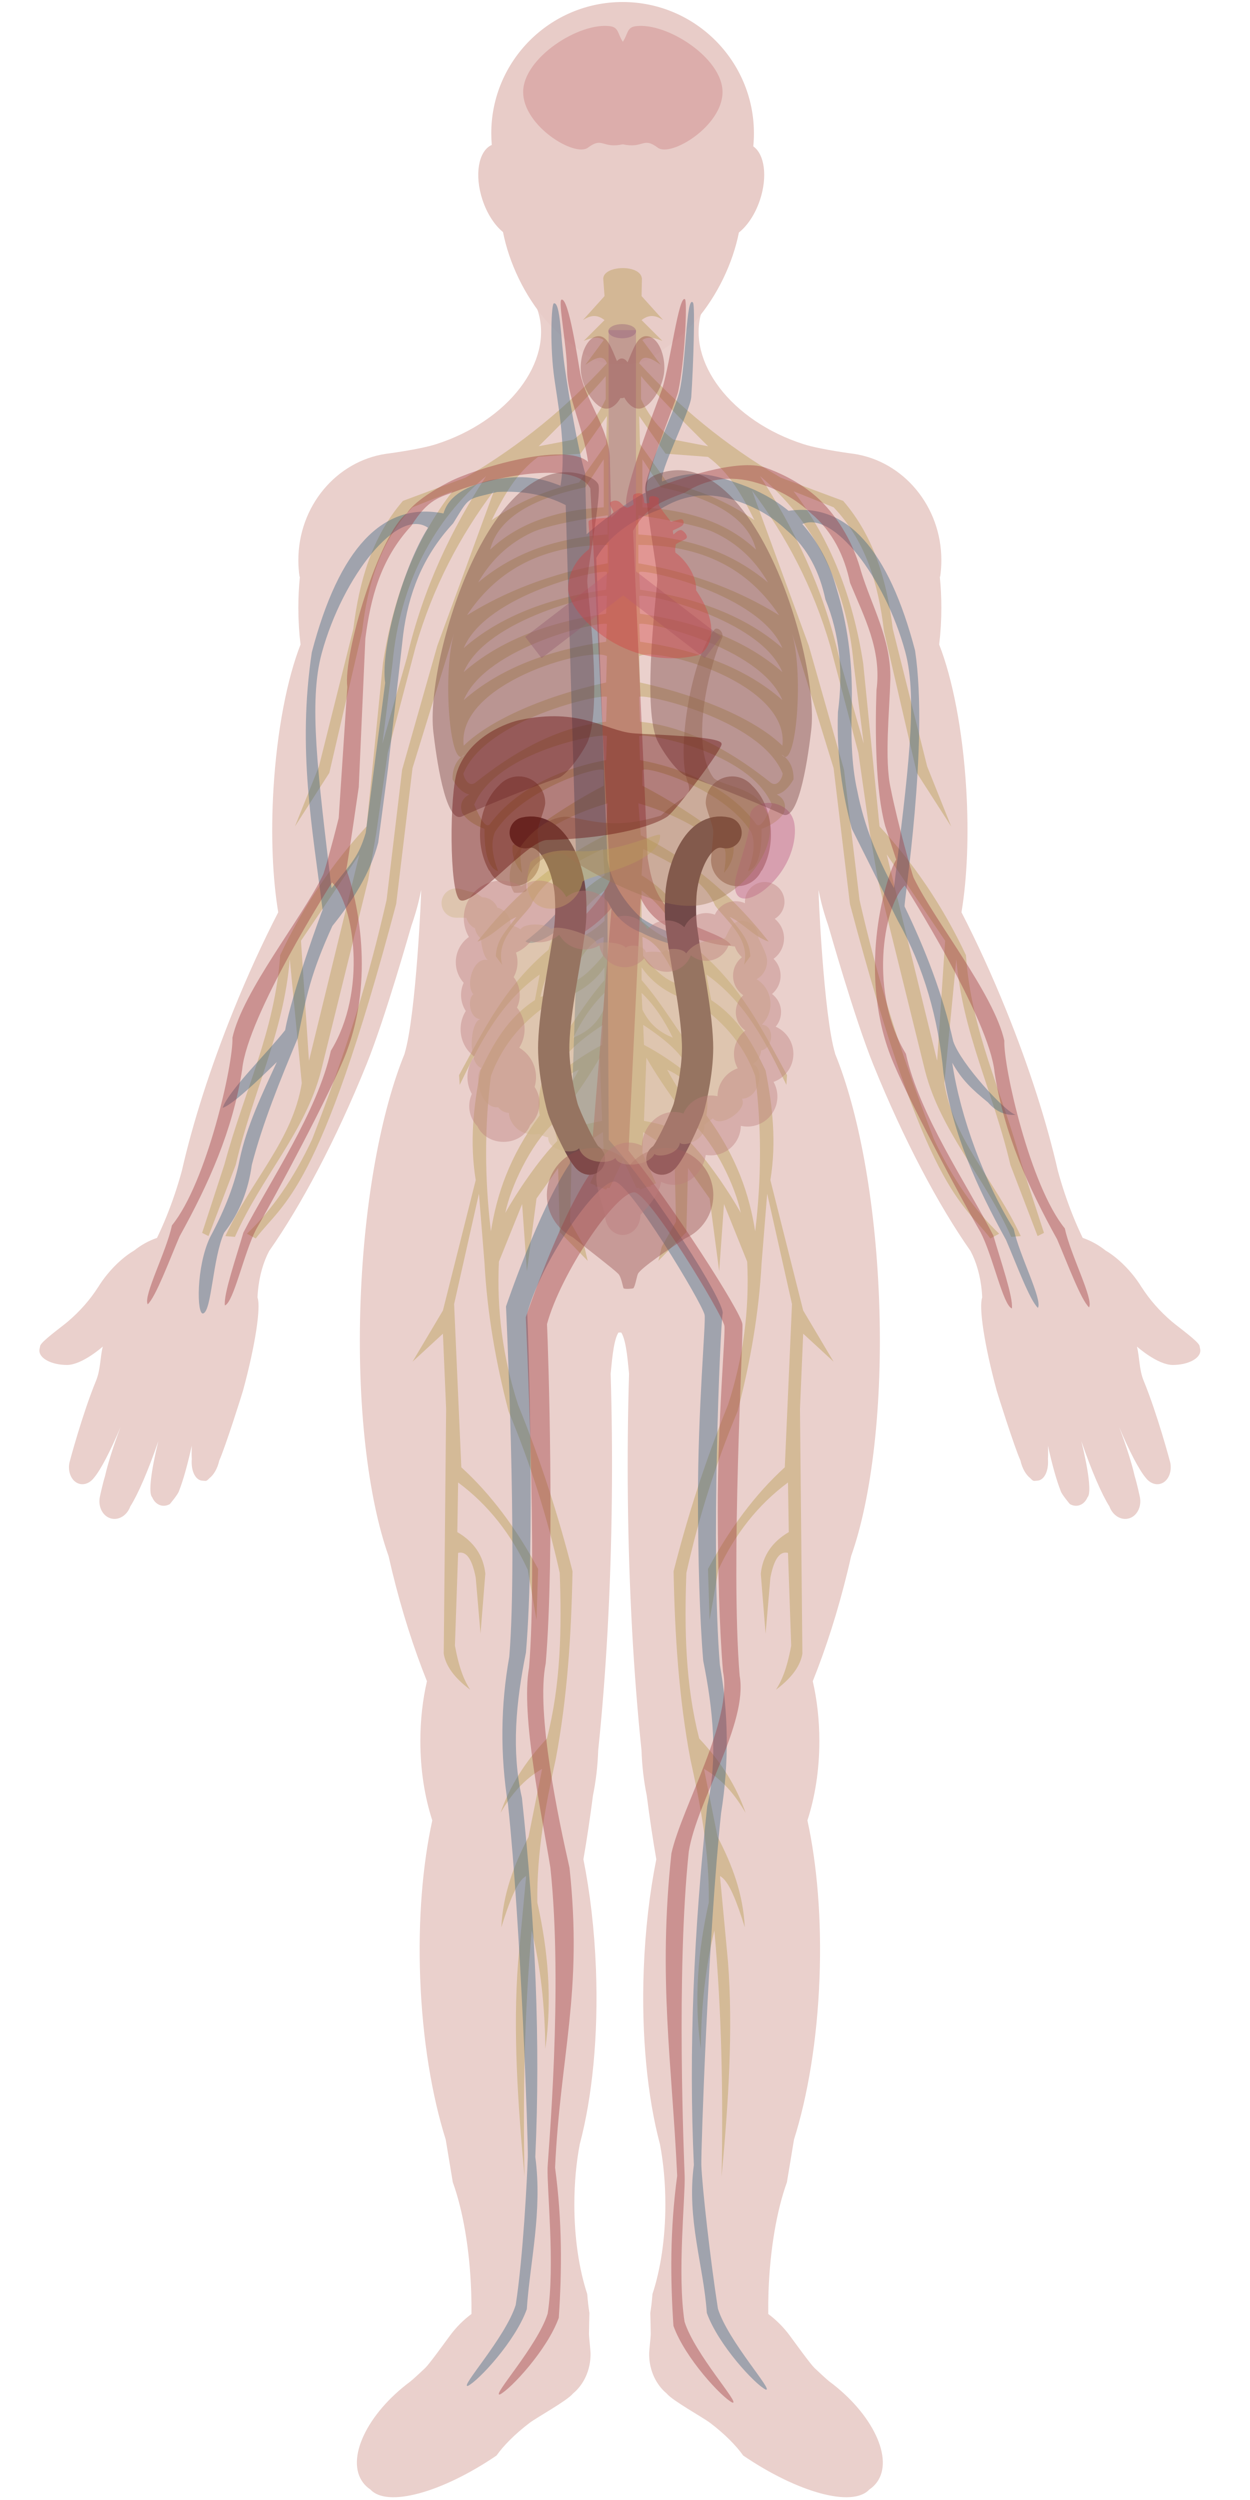 <?xml version="1.0" encoding="UTF-8" standalone="no"?>
<!DOCTYPE svg PUBLIC "-//W3C//DTD SVG 1.1//EN" "http://www.w3.org/Graphics/SVG/1.1/DTD/svg11.dtd">
<svg width="100%" height="100%" viewBox="0 0 100 200" version="1.1" xmlns="http://www.w3.org/2000/svg" xmlns:xlink="http://www.w3.org/1999/xlink" xml:space="preserve" xmlns:serif="http://www.serif.com/" style="fill-rule:evenodd;clip-rule:evenodd;stroke-linecap:round;stroke-linejoin:round;stroke-miterlimit:1.5;">
    <path id="Body" d="M41.938,22.94L57.238,22.94C56.75,23.509 56.379,24.158 56.149,24.878C54.861,28.917 58.512,33.693 64.296,35.537C65.652,35.97 68.313,36.307 68.313,36.307C72.266,36.903 75.309,40.49 75.309,44.82C75.309,45.266 75.277,45.705 75.214,46.132L75.185,46.14C75.266,46.935 75.309,47.765 75.309,48.62C75.309,49.643 75.248,50.631 75.134,51.562C76.194,54.263 77.016,58.406 77.298,63.086C77.524,66.836 77.365,70.296 76.919,72.983C78.151,75.375 79.367,78.023 80.506,80.843C82.368,85.452 83.765,89.872 84.628,93.66C84.792,94.264 84.98,94.884 85.192,95.514C85.623,96.795 86.11,97.985 86.617,99.031C87.287,99.263 87.904,99.608 88.446,100.043C89.136,100.444 89.906,101.109 90.589,101.94C90.878,102.292 91.128,102.646 91.336,102.989L91.341,102.989C91.955,103.952 92.772,104.896 93.763,105.737C94.294,106.187 95.896,107.33 95.963,107.672C95.971,107.717 96.028,107.963 96.028,108.045C96.028,108.681 95.039,109.197 93.82,109.197C92.601,109.197 90.953,107.725 90.953,107.725C91.172,108.562 91.121,109.554 91.494,110.461C92.582,113.099 93.607,116.934 93.624,117.019C93.782,117.835 93.396,118.598 92.761,118.721C92.356,118.8 91.946,118.599 91.663,118.23C91.137,117.613 90.353,116.115 89.533,114.166C90.121,115.723 90.552,117.096 90.777,118.097C90.961,118.683 91.18,119.711 91.192,119.771C91.35,120.587 90.917,121.359 90.225,121.494C89.609,121.613 88.994,121.188 88.754,120.517C88.146,119.564 87.309,117.633 86.506,115.286C87.1,117.702 87.314,119.477 87.006,119.773C86.859,120.124 86.592,120.38 86.252,120.446C86.025,120.49 85.795,120.443 85.589,120.326C85.589,120.326 84.914,119.53 84.852,119.268C84.525,118.438 84.168,117.172 83.836,115.654C83.853,116.065 83.853,116.424 83.835,116.718C83.904,117.604 83.593,118.342 83.069,118.444C82.989,118.46 82.79,118.466 82.77,118.47C82.677,118.489 82.561,118.415 82.429,118.26C82.079,117.994 81.776,117.478 81.637,116.848C81.142,115.743 79.81,111.525 79.735,111.247C78.755,107.641 78.29,104.563 78.576,103.801C78.57,103.64 78.559,103.478 78.545,103.314C78.434,102.071 78.104,100.949 77.642,100.08C75.086,96.44 72.295,91.189 69.853,85.147C68.333,81.383 66.313,74.205 66.269,74.076C65.757,72.598 65.598,71.74 65.489,71.215C65.439,70.971 65.884,81.269 66.812,84.288L66.803,84.288C68.668,88.841 70.023,95.95 70.327,103.971C70.644,112.358 69.74,119.839 68.09,124.488C67.999,124.895 67.904,125.304 67.804,125.715C67.03,128.9 66.076,131.871 65.022,134.497C65.362,135.975 65.549,137.593 65.549,139.288C65.549,141.599 65.201,143.766 64.594,145.632C65.366,149.165 65.739,153.548 65.561,158.271C65.375,163.18 64.624,167.662 63.52,171.163L62.953,174.583C62.158,176.774 61.6,179.895 61.481,183.356C61.461,183.954 61.454,184.543 61.46,185.118C62.082,185.578 62.668,186.158 63.178,186.844C63.575,187.38 64.819,189.11 65.159,189.438C65.433,189.703 66.209,190.415 66.338,190.511C69.828,193.099 71.533,196.722 70.142,198.597C69.978,198.818 69.779,199.005 69.549,199.158C68.201,200.623 63.818,199.411 59.454,196.442C58.891,195.644 57.965,194.71 56.817,193.837C56.214,193.378 53.79,192.052 53.335,191.48C52.486,190.777 51.932,189.629 51.932,188.333C51.932,187.997 52.06,186.945 52.06,186.733C52.06,186.431 52.027,185.16 52.022,185.043C52.096,184.584 52.156,184.072 52.198,183.522C52.842,181.57 53.229,179.074 53.229,176.356C53.229,174.633 53.074,173 52.796,171.538C51.803,167.803 51.298,162.889 51.5,157.54C51.62,154.382 51.973,151.4 52.504,148.743C52.228,147.16 51.972,145.452 51.739,143.635C51.506,142.5 51.362,141.29 51.321,140.03C50.699,134.068 50.307,127.187 50.229,119.862C50.192,116.428 50.227,113.092 50.324,109.902C50.252,109.328 50.147,107.311 49.706,106.61L49.588,106.598L49.471,106.61C49.03,107.311 48.925,109.328 48.853,109.902C48.95,113.092 48.985,116.428 48.948,119.862C48.87,127.187 48.478,134.068 47.856,140.03C47.815,141.29 47.671,142.5 47.438,143.635C47.204,145.452 46.948,147.16 46.673,148.743C47.204,151.4 47.557,154.382 47.677,157.54C47.879,162.889 47.373,167.803 46.381,171.538C46.103,173 45.948,174.633 45.948,176.356C45.948,179.074 46.335,181.57 46.979,183.522C47.021,184.072 47.081,184.584 47.155,185.043C47.15,185.16 47.117,186.431 47.117,186.733C47.117,186.945 47.245,187.997 47.245,188.333C47.245,189.629 46.691,190.777 45.841,191.48C45.387,192.052 42.963,193.378 42.36,193.837C41.212,194.71 40.285,195.644 39.723,196.442C35.359,199.411 30.976,200.623 29.628,199.158C29.398,199.005 29.198,198.818 29.035,198.597C27.644,196.722 29.349,193.099 32.839,190.511C32.968,190.415 33.744,189.703 34.018,189.438C34.358,189.11 35.602,187.38 35.999,186.844C36.509,186.158 37.095,185.578 37.717,185.118C37.723,184.543 37.716,183.954 37.696,183.356C37.577,179.895 37.019,176.774 36.224,174.583L35.657,171.163C34.553,167.662 33.801,163.18 33.616,158.271C33.437,153.548 33.81,149.165 34.583,145.632C33.976,143.766 33.628,141.599 33.628,139.288C33.628,137.593 33.815,135.975 34.155,134.497C33.101,131.871 32.147,128.9 31.373,125.715C31.273,125.304 31.178,124.895 31.086,124.488C29.437,119.839 28.533,112.358 28.85,103.971C29.154,95.95 30.509,88.841 32.373,84.288L32.365,84.288C33.293,81.269 33.738,70.971 33.688,71.215C33.579,71.74 33.42,72.598 32.908,74.076C32.864,74.205 30.844,81.383 29.323,85.147C26.882,91.189 24.091,96.44 21.534,100.08C21.073,100.949 20.743,102.071 20.632,103.314C20.617,103.478 20.607,103.64 20.6,103.801C20.887,104.563 20.422,107.641 19.442,111.247C19.367,111.525 18.035,115.743 17.54,116.848C17.401,117.478 17.098,117.994 16.748,118.26C16.616,118.415 16.5,118.489 16.407,118.47C16.386,118.466 16.188,118.46 16.108,118.444C15.583,118.342 15.272,117.604 15.342,116.718C15.324,116.424 15.324,116.065 15.341,115.654C15.009,117.172 14.652,118.438 14.325,119.268C14.263,119.53 13.588,120.326 13.588,120.326C13.381,120.443 13.152,120.49 12.925,120.446C12.585,120.38 12.318,120.124 12.171,119.773C11.863,119.477 12.076,117.702 12.67,115.286C11.867,117.633 11.031,119.564 10.422,120.517C10.183,121.188 9.568,121.613 8.952,121.494C8.26,121.359 7.826,120.587 7.985,119.771C7.996,119.711 8.215,118.683 8.4,118.097C8.625,117.096 9.056,115.723 9.644,114.166C8.823,116.115 8.04,117.613 7.514,118.23C7.23,118.599 6.821,118.8 6.416,118.721C5.781,118.598 5.394,117.835 5.553,117.019C5.569,116.934 6.595,113.099 7.682,110.461C8.056,109.554 8.005,108.562 8.224,107.725C8.224,107.725 6.576,109.197 5.357,109.197C4.138,109.197 3.149,108.681 3.149,108.045C3.149,107.963 3.205,107.717 3.214,107.672C3.28,107.33 4.883,106.187 5.414,105.737C6.405,104.896 7.222,103.952 7.836,102.989L7.841,102.989C8.049,102.646 8.299,102.292 8.588,101.94C9.271,101.109 10.041,100.444 10.731,100.043C11.272,99.608 11.89,99.263 12.56,99.031C13.067,97.985 13.554,96.795 13.985,95.514C14.197,94.884 14.385,94.264 14.549,93.66C15.412,89.872 16.808,85.452 18.671,80.843C19.81,78.023 21.026,75.375 22.258,72.983C21.812,70.296 21.653,66.836 21.879,63.086C22.161,58.406 22.983,54.263 24.043,51.562C23.929,50.631 23.868,49.643 23.868,48.62C23.868,47.765 23.911,46.935 23.991,46.14L23.963,46.132C23.9,45.705 23.868,45.266 23.868,44.82C23.868,40.49 26.911,36.903 30.864,36.307C30.864,36.307 33.524,35.97 34.881,35.537C40.665,33.693 44.316,28.917 43.028,24.878C42.798,24.158 42.427,23.509 41.938,22.94Z" style="fill:rgb(234,208,204);"/>
    <path id="Head" d="M39.342,11.595C39.316,11.289 39.302,10.98 39.302,10.667C39.302,4.869 44.01,0.161 49.808,0.161C55.607,0.161 60.314,4.869 60.314,10.667C60.314,11.02 60.297,11.368 60.263,11.712C61.165,12.332 61.415,14.131 60.798,15.993C60.419,17.135 59.793,18.063 59.113,18.601C58.87,19.807 58.456,21.053 57.862,22.28C56.642,24.805 54.891,26.786 53.036,27.96C52.712,28.267 52.347,28.522 51.941,28.718C51.24,29.057 50.474,29.192 49.68,29.144C48.886,29.192 48.121,29.057 47.419,28.718C47.014,28.522 46.648,28.267 46.324,27.96C44.47,26.786 42.719,24.805 41.498,22.28C40.899,21.041 40.482,19.784 40.24,18.566C39.577,18.024 38.97,17.111 38.599,15.993C37.937,13.995 38.273,12.069 39.342,11.595Z" style="fill:rgb(232,204,200);"/>
    <g id="Area-layer" serif:id="Area layer">
        <path id="Nerves" d="M48.26,22.307C48.251,21.211 51.286,21.11 51.353,22.307L51.327,23.687L53.055,25.607C52.537,25.273 51.993,25.085 51.327,25.607L52.991,27.271C52.399,27.036 51.827,26.873 51.391,27.207L52.863,29.191C52.104,28.648 51.415,28.295 51.135,29.063C54.29,32.499 57.983,35.601 62.463,38.215L67.455,40.071C69.924,42.93 70.955,46.484 71.423,50.311L74.175,61.319L76.095,66.119L73.343,61.831L70.719,50.503C70.281,46.733 69.253,43.265 66.687,40.583L63.487,39.303C66.447,43.145 68.236,47.776 69.055,53.063L70.363,66.111C73.062,69.033 75.398,72.426 77.275,76.415C77.702,82.516 80.12,87.18 81.727,93.127L83.519,98.631L83.007,98.887L80.831,93.191C79.437,87.248 77.003,82.694 76.507,76.735L75.547,86.655C76.29,91.225 79.554,94.365 81.663,98.887L80.895,98.951C78.729,94.071 75.283,90.585 74.011,85.695L70.235,70.399L69.595,66.687L68.671,60.231L66.431,51.719C65.059,46.975 62.894,42.875 60.159,39.239L64.703,51.655L67.519,61.575L68.763,71.999C70.18,78.201 71.846,83.699 74.715,91.135C76.195,94.296 77.939,96.806 79.935,98.695L79.231,99.079C77.046,96.159 74.159,95.619 67.995,72.319L66.687,61.447L63.364,50.661C63.342,50.584 63.319,50.51 63.295,50.439L63.364,50.661C64.262,53.781 63.757,60.688 62.787,60.556C62.708,60.486 62.621,60.42 62.527,60.359C62.617,60.481 62.704,60.545 62.787,60.556C63.277,60.991 63.492,61.598 63.487,62.343C63.082,63.047 62.634,63.452 62.143,63.559C62.75,63.877 62.917,64.378 62.719,65.031C62.387,65.542 61.825,65.98 60.927,66.311C60.954,68.304 60.597,69.448 59.839,69.703C60.289,68.501 60.451,67.422 60.095,66.567C57.825,62.976 51.41,61.151 51.391,61.639L51.391,62.855C54.301,64.384 56.607,65.997 58.687,67.655C58.747,68.505 58.458,69.218 57.919,69.831C58.106,68.631 58.099,67.915 57.855,67.783C56.023,66.246 53.786,65.053 51.071,64.263L51.263,66.823C55.801,69.103 58.94,72.076 61.503,75.335C60.217,74.887 59.397,73.79 58.367,73.351C59.318,74.588 59.962,75.21 60.027,76.504L59.519,77.191C60.032,75.132 58.223,73.8 57.215,72.455C56.334,70.374 53.933,69.121 51.455,67.911L51.327,70.023C53.648,71.429 55.097,73.443 55.807,75.975C59.318,78.948 60.894,82.22 62.964,86.012L62.911,86.791C61.309,83.481 59.67,80.196 56.511,77.959L56.895,80.007C59.118,81.458 60.229,83.523 61.247,85.639C61.806,88.478 62.128,91.364 61.631,94.407L64.255,104.839L66.687,108.935L64.255,106.695L63.999,112.711L64.191,132.295C64.036,133.235 63.392,134.193 62.079,135.175C62.513,134.494 62.935,133.597 63.295,131.655L63.039,124.231C62.429,124.084 61.938,124.616 61.631,126.215L61.247,130.695L60.863,125.895C61.015,124.429 61.794,123.338 63.103,122.567L63.039,118.599C60.608,120.401 58.787,122.758 57.471,125.575L56.767,129.607L56.639,125.511C58.391,122.262 60.426,119.529 62.783,117.383L63.359,104.327L61.375,95.495L60.927,101.063C60.717,105.017 60.032,108.962 59.007,112.903C57.242,117.122 55.887,121.434 54.911,125.831C54.748,130.302 54.825,134.747 55.935,139.079C57.701,140.957 58.934,142.942 59.647,145.031C58.808,143.583 57.771,142.336 56.319,141.511L57.407,146.951C58.566,149.166 59.453,151.504 59.583,154.183C58.956,152.171 58.313,150.444 57.599,150.087L58.239,156.935C58.662,162.455 58.266,168.276 57.727,174.151C57.856,167.567 57.738,160.993 57.151,154.439C56.428,157.397 56.095,160.571 56.063,163.911C55.502,159.926 55.844,156.036 56.703,152.199C56.752,148.061 56.032,144.378 55.231,140.743C54.302,135.805 53.982,130.772 53.887,125.703C55.01,121.276 56.433,116.839 58.239,112.391C59.469,108.607 59.959,104.787 59.775,100.935L57.919,96.327L57.535,101.703L56.767,95.879L55.039,93.447L54.911,98.567L52.671,100.871L52.938,99.742L54.079,97.735L53.951,92.167L51.455,90.567L51.391,92.231L52.479,94.663L52.031,94.842L52.074,94.919L51.749,94.955L51.199,95.175L51.124,95.024L50.922,95.047L49.845,92.772L48.767,95.047L48.565,95.024L48.49,95.175L47.94,94.955L47.615,94.919L47.658,94.842L47.21,94.663L48.298,92.231L48.234,90.567L45.738,92.167L45.61,97.735L46.751,99.742L47.018,100.871L44.778,98.567L44.65,93.447L42.922,95.879L42.154,101.703L41.77,96.327L39.914,100.935C39.73,104.787 40.22,108.607 41.45,112.391C43.256,116.839 44.679,121.276 45.802,125.703C45.707,130.772 45.387,135.805 44.458,140.743C43.658,144.378 42.937,148.061 42.986,152.199C43.845,156.036 44.187,159.926 43.626,163.911C43.594,160.571 43.261,157.397 42.538,154.439C41.951,160.993 41.833,167.567 41.962,174.151C41.423,168.276 41.027,162.455 41.45,156.935L42.09,150.087C41.376,150.444 40.734,152.171 40.106,154.183C40.236,151.504 41.123,149.166 42.282,146.951L43.37,141.511C41.918,142.336 40.881,143.583 40.042,145.031C40.755,142.942 41.988,140.957 43.754,139.079C44.864,134.747 44.942,130.302 44.778,125.831C43.802,121.434 42.447,117.122 40.682,112.903C39.657,108.962 38.973,105.017 38.762,101.063L38.314,95.495L36.33,104.327L36.906,117.383C39.263,119.529 41.298,122.262 43.05,125.511L42.922,129.607L42.218,125.575C40.902,122.758 39.081,120.401 36.65,118.599L36.586,122.567C37.896,123.338 38.674,124.429 38.826,125.895L38.442,130.695L38.058,126.215C37.752,124.616 37.26,124.084 36.65,124.231L36.394,131.655C36.754,133.597 37.176,134.494 37.61,135.175C36.297,134.193 35.653,133.235 35.498,132.295L35.69,112.711L35.434,106.695L33.002,108.935L35.434,104.839L38.058,94.407C37.561,91.364 37.883,88.478 38.442,85.639C39.46,83.523 40.571,81.458 42.794,80.007L43.178,77.959C40.019,80.196 38.38,83.481 36.778,86.791L36.725,86.012C38.795,82.22 40.371,78.948 43.882,75.975C44.592,73.443 46.041,71.429 48.362,70.023L48.234,67.911C45.756,69.121 43.355,70.374 42.474,72.455C41.466,73.8 39.657,75.132 40.17,77.191L39.663,76.504C39.727,75.21 40.371,74.588 41.322,73.351C40.292,73.79 39.472,74.887 38.186,75.335C40.749,72.076 43.888,69.103 48.426,66.823L48.618,64.263C45.903,65.053 43.666,66.246 41.834,67.783C41.591,67.915 41.583,68.631 41.77,69.831C41.231,69.218 40.942,68.505 41.002,67.655C43.082,65.997 45.388,64.384 48.298,62.855L48.298,61.639C48.279,61.151 41.864,62.976 39.594,66.567C39.239,67.422 39.4,68.501 39.85,69.703C39.092,69.448 38.735,68.304 38.762,66.311C37.864,65.98 37.302,65.542 36.97,65.031C36.772,64.378 36.939,63.877 37.546,63.559C37.055,63.452 36.607,63.047 36.202,62.343C36.197,61.598 36.412,60.991 36.902,60.556C36.985,60.545 37.072,60.481 37.162,60.359C37.068,60.42 36.981,60.486 36.902,60.556C35.932,60.688 35.427,53.781 36.325,50.661L36.394,50.439C36.37,50.51 36.347,50.584 36.325,50.661L33.002,61.447L31.694,72.319C25.53,95.619 22.644,96.159 20.458,99.079L19.754,98.695C21.75,96.806 23.494,94.296 24.974,91.135C27.843,83.699 29.509,78.201 30.926,71.999L32.17,61.575L34.986,51.655L39.53,39.239C36.795,42.875 34.63,46.975 33.258,51.719L31.018,60.231L30.094,66.687L29.454,70.399L25.678,85.695C24.406,90.585 20.96,94.071 18.794,98.951L18.026,98.887C20.135,94.365 23.399,91.225 24.142,86.655L23.182,76.735C22.686,82.694 20.252,87.248 18.858,93.191L16.682,98.887L16.17,98.631L17.962,93.127C19.569,87.18 21.987,82.516 22.414,76.415C24.291,72.426 26.627,69.033 29.326,66.111L30.634,53.063C31.453,47.776 33.243,43.145 36.202,39.303L33.002,40.583C30.436,43.265 29.408,46.733 28.97,50.503L26.346,61.831L23.594,66.119L25.514,61.319L28.266,50.311C28.734,46.484 29.765,42.93 32.234,40.071L37.226,38.215C41.706,35.601 45.4,32.499 48.554,29.063C48.275,28.295 47.585,28.648 46.826,29.191L48.298,27.207C47.862,26.873 47.29,27.036 46.698,27.271L48.362,25.607C47.696,25.085 47.153,25.273 46.634,25.607L48.362,23.687L48.26,22.307ZM44.138,80.135C42.049,81.537 40.281,83.339 39.274,86.087C38.758,90.139 38.765,94.279 39.274,98.503C39.741,95.578 40.733,92.547 43.178,89.223C42.939,87.925 43.267,86.622 43.754,85.319C42.611,85.115 43.282,83.153 44.138,80.135ZM55.551,80.135C57.64,81.537 59.408,83.339 60.415,86.087C60.931,90.139 60.924,94.279 60.415,98.503C59.949,95.578 58.956,92.547 56.511,89.223C56.75,87.925 56.422,86.622 55.935,85.319C57.078,85.115 56.407,83.153 55.551,80.135ZM44.266,89.863L44.586,91.271C43.15,92.705 41.312,95.425 40.426,97.031C40.852,94.938 42.438,91.577 44.266,89.863ZM55.423,89.863L55.103,91.271C56.539,92.705 58.377,95.425 59.263,97.031C58.837,94.938 57.251,91.577 55.423,89.863ZM47.978,84.615L48.17,89.671C46.607,89.967 45.82,90.147 45.098,91.079L44.97,89.095C46.422,87.153 47.31,85.773 47.978,84.615ZM51.711,84.615L51.519,89.671C53.082,89.967 53.869,90.147 54.591,91.079L54.719,89.095C53.267,87.153 52.379,85.773 51.711,84.615ZM46.314,85.575C45.329,86.008 44.507,86.695 43.882,87.687L43.754,88.967C44.873,88.045 45.642,86.848 46.314,85.575ZM53.375,85.575C54.36,86.008 55.182,86.695 55.807,87.687L55.935,88.967C54.816,88.045 54.047,86.848 53.375,85.575ZM51.455,81.991L51.519,83.591C52.642,84.179 53.845,84.96 55.167,86.023C55.006,84.686 53.51,83.341 51.455,81.991ZM48.234,81.991L48.17,83.591C47.047,84.179 45.844,84.96 44.522,86.023C44.683,84.686 46.179,83.341 48.234,81.991ZM28.75,68.351L24.078,75.263L24.718,84.863L28.75,68.351ZM70.939,68.351L75.611,75.263L74.971,84.863L70.939,68.351ZM51.327,77.383L51.327,78.407C53.024,80.353 54.222,82.538 55.807,84.551C55.101,83.036 54.54,81.486 54.463,79.815C53.023,79.231 52.016,78.398 51.327,77.383ZM48.362,77.383L48.362,78.407C46.665,80.353 45.467,82.538 43.882,84.551C44.588,83.036 45.15,81.486 45.226,79.815C46.666,79.231 47.673,78.398 48.362,77.383ZM51.327,79.431L51.391,80.775C52.055,82.113 52.922,82.633 53.823,83.015C53.166,81.663 52.371,80.435 51.327,79.431ZM48.362,79.431L48.298,80.775C47.634,82.113 46.767,82.633 45.866,83.015C46.523,81.663 47.319,80.435 48.362,79.431ZM53.375,75.975C55.025,76.274 56.04,77.548 56.447,79.751C55.982,79.63 55.514,79.428 55.039,79.047C54.701,77.936 54.135,76.917 53.375,75.975ZM46.314,75.975C44.664,76.274 43.649,77.548 43.242,79.751C43.707,79.63 44.176,79.428 44.65,79.047C44.988,77.936 45.554,76.917 46.314,75.975ZM51.391,74.951L51.455,76.487C52.288,77.456 53.133,78.399 54.271,78.727C53.509,77.013 52.69,75.432 51.391,74.951ZM48.298,74.951L48.234,76.487C47.401,77.456 46.556,78.399 45.418,78.727C46.18,77.013 46.999,75.432 48.298,74.951ZM48.362,71.239L48.362,73.671C47.534,74.416 46.567,75.088 45.162,75.527C45.744,73.926 46.719,72.465 48.362,71.239ZM51.327,71.239L51.327,73.671C52.155,74.416 53.122,75.088 54.527,75.527C53.945,73.926 52.97,72.465 51.327,71.239ZM61.75,64.368C59.933,60.066 51.522,58.599 51.135,58.887L51.199,60.807C57.707,62.023 60.103,65.404 60.484,65.911C60.899,66.465 61.579,64.778 61.75,64.368ZM37.94,64.368C39.756,60.066 48.168,58.599 48.554,58.887L48.49,60.807C41.982,62.023 39.586,65.404 39.205,65.911C38.79,66.465 38.11,64.778 37.94,64.368ZM61.75,64.368L61.759,64.391C61.805,64.238 61.796,64.255 61.75,64.368ZM37.94,64.368L37.93,64.391C37.884,64.238 37.893,64.255 37.94,64.368ZM51.135,55.751L51.199,57.735C55.372,58.184 58.903,60.421 61.634,62.592C62.304,63.125 62.719,61.858 62.591,61.831C60.795,57.511 51.522,55.462 51.135,55.751ZM48.554,55.751L48.49,57.735C44.317,58.184 40.786,60.421 38.055,62.592C37.385,63.125 36.97,61.858 37.098,61.831C38.894,57.511 48.167,55.462 48.554,55.751ZM51.135,52.487L51.199,54.599C56.573,55.787 60.683,57.774 62.591,59.655C63.186,54.694 52.697,51.702 51.135,52.487ZM48.554,52.487L48.49,54.599C43.116,55.787 39.006,57.774 37.098,59.655C36.503,54.694 46.992,51.702 48.554,52.487ZM69.095,59.498L68.287,53.063C67.715,46.712 64.968,41.563 60.799,38.087C63.535,42.294 65.824,46.957 67.135,52.615L69.095,59.498ZM30.594,59.498L31.402,53.063C31.974,46.712 34.721,41.563 38.89,38.087C36.154,42.294 33.865,46.957 32.554,52.615L30.594,59.498ZM48.554,49.927L48.49,51.335C43.906,51.994 39.99,53.467 37.098,56.007C38.894,51.687 48.167,49.638 48.554,49.927ZM51.135,49.927L51.199,51.335C55.783,51.994 59.699,53.467 62.591,56.007C60.795,51.687 51.522,49.638 51.135,49.927ZM51.135,47.687L51.199,49.095C55.783,49.754 59.699,51.227 62.591,53.767C60.795,49.447 51.522,47.398 51.135,47.687ZM48.554,47.687L48.49,49.095C43.906,49.754 39.99,51.227 37.098,53.767C38.894,49.447 48.167,47.398 48.554,47.687ZM51.135,45.767L51.199,47.175C55.783,47.834 59.699,49.307 62.591,51.847C60.795,47.527 51.522,45.478 51.135,45.767ZM48.554,45.767L48.49,47.175C43.906,47.834 39.99,49.307 37.098,51.847C38.894,47.527 48.167,45.478 48.554,45.767ZM51.071,43.591C56.811,43.614 60.177,45.992 62.335,49.223C59.381,47.385 55.664,45.85 51.071,45.063L51.071,43.591ZM48.618,43.591C42.878,43.614 39.512,45.992 37.354,49.223C40.308,47.385 44.025,45.85 48.618,45.063L48.618,43.591ZM51.071,41.223L51.071,42.759C53,42.87 55.059,43.283 56.629,43.845C58.446,44.494 60.038,45.426 61.439,46.599C60.43,44.846 59.019,43.465 57.08,42.57C55.524,41.852 51.071,41.223 51.071,41.223ZM48.618,41.223L48.618,42.759C46.689,42.87 44.63,43.283 43.06,43.845C41.243,44.494 39.651,45.426 38.25,46.599C39.259,44.846 40.671,43.465 42.609,42.57C44.166,41.852 48.618,41.223 48.618,41.223ZM51.391,36.743L51.391,40.583C55.022,40.8 58.154,41.775 60.479,43.975C59.897,41.667 57.509,39.954 52.863,38.983L51.391,36.743ZM48.298,36.743L48.298,40.583C44.667,40.8 41.536,41.775 39.21,43.975C39.792,41.667 42.18,39.954 46.826,38.983L48.298,36.743ZM51.135,33.287L51.199,35.527L53.375,38.599C56.551,39.328 58.598,40.42 60.351,41.607C59.41,39.707 58.4,37.856 56.639,36.551L53.247,36.295L51.135,33.287ZM48.554,33.287L48.49,35.527L46.314,38.599C43.138,39.328 41.092,40.42 39.338,41.607C40.279,39.707 41.289,37.856 43.05,36.551L46.442,36.295L48.554,33.287ZM56.65,35.701L53.865,35.168C52.635,34.244 51.853,33.133 51.285,31.932L51.285,30.089C52.677,31.792 56.65,35.701 56.65,35.701ZM43.093,35.701L45.878,35.168C47.108,34.244 47.89,33.133 48.458,31.932L48.458,30.089C47.066,31.792 43.093,35.701 43.093,35.701Z" style="fill:rgb(180,154,73);fill-opacity:0.4;"/>
        <g id="Blood-veins" serif:id="Blood veins">
            <path id="Veins" d="M73.206,52.043C74.324,59.529 72.275,72.367 72.368,72.521C74.036,75.98 75.418,79.542 76.257,83.299C76.857,85.095 80.399,88.944 81.257,89.188C80.455,89.238 79.705,88.967 79.035,88.188C77.755,87.148 76.945,86.392 76.177,85.019C76.83,89.425 78.814,94.685 81.097,98.317C81.55,100.442 83.413,103.969 83.035,104.632C82.378,104.025 81.308,101.114 80.479,99.188C78.19,95.052 76.232,90.752 75.479,85.854C75.064,81.514 73.93,77.411 71.813,73.632L68.146,66.299C67.376,63.444 66.916,60.39 67.035,56.965C67.464,53.741 67.173,50.728 66.035,47.965C65.572,45.78 64.639,43.868 62.924,42.41C61.665,41.219 60.202,40.441 58.59,39.965C56.377,39.297 54.488,39.675 52.813,40.743C50.389,41.637 48.696,42.94 47.701,44.632L48.59,68.743C48.865,70.354 49.691,71.877 51.146,73.299C52.475,74.425 55.398,75.029 55.813,75.854C54.926,75.999 52.405,75.209 51.368,74.632C49.996,74.108 49.132,73.211 48.59,72.077L48.701,91.188C52.454,95.422 57.988,104.139 57.813,105.077C57.616,106.127 56.853,124.23 57.59,133.188C58.277,137.028 58.338,140.972 57.689,145.035C56.66,154.722 56.071,172.109 56.108,173.206C56.165,174.906 56.839,180.899 57.434,184.697C58.251,187.3 61.954,191.339 61.26,191.169C60.408,190.76 57.454,187.586 56.545,185.031C56.295,181.279 54.926,177.552 55.509,173.199C55.089,164.107 55.5,154.505 56.578,144.48C57.432,140.71 57.055,136.805 56.257,132.854C55.966,129.386 55.848,124.638 55.838,120.053C55.822,112.663 56.483,105.757 56.368,105.188C56.181,104.256 50.301,94.495 49.146,94.521C47.643,94.555 43.273,101.02 42.179,105.064C42.273,106.995 42.811,123.436 42.076,132.203C41.278,136.154 40.902,140.058 41.755,143.829C42.833,153.854 43.244,163.456 42.824,172.548C43.408,176.901 42.393,180.984 42.144,184.735C41.234,187.29 38.281,190.464 37.429,190.873C36.735,191.044 40.438,187.004 41.255,184.402C41.85,180.603 42.168,174.255 42.225,172.555C42.262,171.458 41.673,154.071 40.644,144.384C39.995,140.321 40.057,136.377 40.743,132.537C41.43,124.195 40.479,104.521 40.479,104.521C40.479,104.521 43.098,96.777 45.59,93.077L46.257,72.854C45.167,74.227 42.717,75.938 42.035,75.299C42.82,74.704 45.304,72.676 46.146,70.632L45.257,40.41C43.709,39.607 41.892,39.237 39.768,39.361C37.237,39.992 37.618,39.668 36.248,41.872C33.751,44.571 32.667,47.583 32.257,50.743L31.035,61.521L30.257,67.41C29.614,69.86 28.244,72.024 26.59,74.077C24.864,77.872 24.518,79.644 23.826,83.037C22.398,86.447 21.014,89.851 20.146,93.188C19.874,95.172 19.187,97.007 17.924,98.632C17.004,100.707 16.942,104.86 16.257,105.077C15.729,105.243 15.685,101.305 16.813,98.965C18.014,96.728 18.807,94.657 19.173,92.761C19.727,90.1 20.964,87.537 22.146,84.965C20.608,86.464 18.631,88.349 17.813,88.632C18.256,87.274 21.407,84.213 22.813,82.41C23.317,79.539 25.737,72.894 25.808,72.803C24.999,66.266 23.778,59.996 24.945,52.182C27.112,43.904 30.595,40.103 35.479,41.077L35.49,41.041C35.95,39.545 37.466,38.87 39.257,38.41C41.996,37.925 43.249,38.245 44.839,38.854C45.374,35.705 44.543,31.928 44.29,29.835C43.997,27.398 44.111,24.318 44.306,24.268C44.845,24.129 44.856,27.158 45.177,29.365C45.507,31.638 46.206,35.849 46.813,37.854L46.924,42.743C48.301,41.517 50.351,40.056 51.644,39.405C51.269,38.486 53.902,33.106 54.341,31.388C54.879,29.288 54.891,23.475 55.444,24.219C55.614,24.448 55.472,29.279 55.301,31.761C55.223,32.906 52.638,37.903 52.977,38.517C55.512,37.455 57.107,37.99 59.257,38.743C60.702,39.263 61.987,39.961 63.087,40.866C67.754,40.185 71.1,44.002 73.206,52.043ZM25.74,52.254C24.681,56.134 25.42,61.84 26.522,71.056C28.182,68.943 28.663,68.585 29.257,66.632L30.813,54.632C30.415,51.793 32.343,45.167 34.244,42.223C31.85,40.553 27.433,46.056 25.74,52.254ZM71.514,71.044C72.604,61.956 73.462,55.963 72.411,52.115C70.782,46.152 66.632,40.832 64.187,41.925C65.415,43.328 66.359,45.014 66.924,47.077C67.784,49.863 68.199,52.859 68.146,56.077C68.083,58.56 68.071,61.025 68.59,63.299C69.134,66.073 70.184,68.621 71.514,71.044Z" style="fill:rgb(52,96,129);fill-opacity:0.4;"/>
            <path id="Arteries" d="M27.097,65.439L27.785,54.965C27.434,52.392 30.327,42.665 32.571,41.047C32.571,41.047 33.013,40.08 35.911,38.561C37.926,37.505 45.216,35.284 47.051,36.961C46.637,34.131 45.391,31.76 45.367,29.632C45.345,27.672 44.633,24.073 44.918,23.974C45.506,23.772 46.254,29.028 46.429,29.91C46.817,31.861 48.648,34.275 48.785,36.521L48.896,41.41C49.663,40.727 49.554,40.705 49.53,40.707L49.53,40.707C49.53,40.707 49.53,40.707 49.53,40.707C49.53,40.707 49.53,40.707 49.53,40.707C49.51,40.709 49.545,40.726 50.118,40.438C49.744,39.518 52.509,32.402 52.976,31.107C53.631,28.974 54.307,23.575 54.798,23.938C54.995,24.083 54.788,28.89 54.256,31.32C54.07,32.169 51.33,38.702 51.771,39.309C54.307,38.247 59.08,36.656 61.229,37.41C62.674,37.929 64.676,38.895 66.159,40.591C67.387,41.995 68.331,43.681 68.896,45.743C69.756,48.529 71.282,51.109 71.229,54.327C71.166,56.81 70.738,60.802 71.257,63.077C71.801,65.851 73.011,70.085 73.09,70.215C74.758,73.675 79.507,79.498 80.346,83.254C80.267,85.339 82.4,94.855 85.186,98.272C85.639,100.398 87.502,103.924 87.124,104.588C86.467,103.98 85.397,101.069 84.568,99.143C82.279,95.007 80.321,90.707 79.568,85.81C79.153,81.47 72.375,70.839 72.375,70.839C70.598,72.657 69.555,79.538 72.473,84.306C73.542,89.185 77.355,94.734 79.47,98.85C80.052,100.864 81.073,103.793 80.951,104.679C80.237,104.407 79.439,100.499 78.44,98.569C76.952,96.01 72.412,87.542 71.228,84.424C68.562,77.401 70.942,69.968 71.696,68.769L70.813,66.077C70.043,63.221 69.999,58.64 70.118,55.215C70.547,51.991 69.145,49.395 68.007,46.632C67.544,44.447 66.611,42.535 64.896,41.077C63.637,39.886 62.175,39.108 60.563,38.632C58.349,37.964 56.46,38.342 54.785,39.41C52.361,40.304 51.641,40.773 50.646,42.465L51.813,68.66C52.087,70.271 52.358,71.655 53.813,73.077C55.142,74.203 58.064,74.807 58.479,75.632C57.592,75.777 55.071,74.987 54.035,74.41C52.663,73.886 51.798,72.989 51.257,71.854L50.283,92.051C53.68,96.258 59.319,104.982 59.394,105.939C59.478,107.005 58.434,125.093 59.172,134.051C59.858,137.891 55.753,144.057 55.104,148.12C54.075,157.807 54.736,172.972 54.773,174.069C54.83,175.769 54.17,181.939 54.765,185.738C55.582,188.34 59.286,192.38 58.592,192.209C57.739,191.8 54.786,188.627 53.876,186.071C53.627,182.32 53.591,178.415 54.174,174.062C53.754,164.97 52.637,158.285 53.715,148.259C54.569,144.489 58.637,137.668 57.839,133.717C57.548,130.249 57.43,125.501 57.42,120.915C57.404,113.526 58.064,106.619 57.95,106.051C57.762,105.119 51.882,95.358 50.727,95.384C49.225,95.418 44.855,101.883 43.761,105.927C43.855,107.858 44.393,124.299 43.658,133.066C42.859,137.017 44.705,145.644 45.559,149.414C46.637,159.439 44.826,164.319 44.406,173.411C44.989,177.764 44.953,181.669 44.703,185.42C43.794,187.975 40.841,191.149 39.988,191.558C39.294,191.729 42.998,187.689 43.814,185.087C44.41,181.288 43.75,175.118 43.807,173.418C43.843,172.321 45.06,159.101 44.031,149.414C43.382,145.351 41.638,137.24 42.325,133.4C43.012,125.057 42.061,105.384 42.061,105.384C42.061,105.384 44.68,97.64 47.172,93.939L48.924,72.632C47.833,74.004 45.384,75.716 44.701,75.077C45.487,74.481 47.971,72.454 48.813,70.41L47.229,39.077C45.934,36.688 39.159,38.268 36.502,39.289C35.221,39.782 34.272,39.865 32.902,42.069C30.404,44.768 29.639,47.916 29.229,51.077L28.701,62.965C28.701,62.965 27.778,69.353 27.702,69.544C28.628,72.079 29.955,78.275 27.713,84.181C26.53,87.299 21.99,95.767 20.501,98.326C19.502,100.256 18.704,104.164 17.991,104.436C17.869,103.55 18.889,100.621 19.471,98.607C21.586,94.491 25.4,88.942 26.468,84.063C29.386,79.295 28.343,72.414 26.566,70.596C26.566,70.596 19.788,81.227 19.373,85.567C18.62,90.464 16.662,94.764 14.373,98.9C13.545,100.826 12.474,103.737 11.818,104.345C11.439,103.681 13.302,100.155 13.756,98.029C16.542,94.612 18.674,85.096 18.596,83.011C19.434,79.255 24.183,73.432 25.851,69.972C25.908,69.879 26.541,67.692 27.097,65.439Z" style="fill:rgb(158,54,59);fill-opacity:0.4;"/>
        </g>
        <g id="Bladder-system" serif:id="Bladder system">
            <g id="Right-ureter---Højre-urinleder" serif:id="Right ureter / Højre urinleder" transform="matrix(0.648,0,0,0.648,29.802,62.146)">
                <path d="M26.781,47.199C26.091,47.087 23.729,41.852 23.464,40.888C23.119,39.634 22.266,35.947 22.378,32.882C22.535,28.571 23.729,23.249 24.3,19.101C24.539,17.366 24.497,15.756 24.435,14.673C24.248,11.404 22.359,6.082 18.852,6.906" style="fill:none;stroke:rgb(114,73,73);stroke-width:3.86px;"/>
            </g>
            <g id="Left-ureter---Venstre-urinleder" serif:id="Left ureter / Venstre urinleder" transform="matrix(-0.648,0,0,0.648,70.302,62.146)">
                <path d="M26.781,47.199C26.091,47.087 23.729,41.852 23.464,40.888C23.119,39.634 22.266,35.947 22.378,32.882C22.535,28.571 23.729,23.249 24.3,19.101C24.539,17.366 24.497,15.756 24.435,14.673C24.248,11.404 22.359,6.082 18.852,6.906" style="fill:none;stroke:rgb(114,73,73);stroke-width:3.86px;"/>
            </g>
            <g id="Bladder---Blære" serif:id="Bladder / Blære" transform="matrix(0.648,0,0,0.648,29.802,62.146)">
                <path d="M31.798,47.891C32.867,46.627 34.464,45.824 36.248,45.824C39.463,45.824 42.073,48.434 42.073,51.649C42.073,54.018 40.656,56.059 38.624,56.969C36.716,58.227 33.138,60.62 32.769,61.358C32.624,61.647 32.432,62.908 32.202,63.138C32.152,63.188 31.136,63.286 30.989,63.138C30.935,63.084 30.715,61.732 30.341,61.358C29.684,60.701 26.554,58.31 24.724,56.851C22.825,55.89 21.522,53.921 21.522,51.649C21.522,48.434 24.132,45.824 27.348,45.824C29.131,45.824 30.729,46.627 31.798,47.891Z" style="fill:rgb(148,73,73);fill-opacity:0.4;"/>
            </g>
            <g id="Right-kidney---Højre-nyre" serif:id="Right kidney / Højre nyre" transform="matrix(0.648,0,0,0.648,29.802,62.146)">
                <path d="M15.597,1.078C16.194,0.386 17.078,-0.053 18.063,-0.053C19.861,-0.053 21.32,1.407 21.32,3.204C21.32,3.97 20.389,5.952 20.389,6.784C20.389,7.414 20.673,10.047 20.673,10.243C20.673,12.041 19.213,13.5 17.416,13.5C16.096,13.5 14.958,12.712 14.447,11.582L14.404,11.595C13.692,10.35 13.269,8.794 13.269,7.108C13.269,4.622 14.188,2.421 15.597,1.078Z" style="fill:rgb(110,39,18);fill-opacity:0.4;"/>
            </g>
            <g id="Left-kidney---Venstre-nyre" serif:id="Left kidney / Venstre nyre" transform="matrix(-0.648,0,0,0.648,70.275,62.146)">
                <path d="M15.597,1.078C16.194,0.386 17.078,-0.053 18.063,-0.053C19.861,-0.053 21.32,1.407 21.32,3.204C21.32,3.97 20.389,5.952 20.389,6.784C20.389,7.414 20.673,10.047 20.673,10.243C20.673,12.041 19.213,13.5 17.416,13.5C16.096,13.5 14.958,12.712 14.447,11.582L14.404,11.595C13.692,10.35 13.269,8.794 13.269,7.108C13.269,4.622 14.188,2.421 15.597,1.078Z" style="fill:rgb(110,39,18);fill-opacity:0.4;"/>
            </g>
        </g>
        <g id="Spleen" transform="matrix(0.672,0.39,-0.407,0.701,46.816,-3.543)">
            <path d="M59.288,65.51C57.994,63.786 61.654,61.627 63.485,63.712C64.566,64.943 65.467,67.732 64.284,70.773C63.746,72.155 62.402,73.793 61.286,71.773C60.774,70.845 60.152,66.662 59.288,65.51Z" style="fill:rgb(188,87,132);fill-opacity:0.4;"/>
        </g>
        <path id="Pancreas" d="M42.441,68.983C40.978,73.729 45.987,73.554 46.589,70.566C46.684,70.094 52.83,69.236 52.81,66.828C52.807,66.424 49.322,68.44 45.689,68.056C43.446,67.885 42.441,68.983 42.441,68.983Z" style="fill:rgb(208,189,95);fill-opacity:0.4;"/>
        <g id="Stomach---Mavesæk" serif:id="Stomach / Mavesæk" transform="matrix(0.374,0.207,-0.207,0.374,48.25,45.038)">
            <path d="M32.368,36.107C33.61,32.246 34.488,31.392 34.634,30.504C34.705,30.069 35.096,29.382 33.678,28.19C28.994,24.251 22.961,7.371 24.273,0.789C24.425,0.025 26.235,0.322 26.296,1.638C26.487,5.789 30.244,21.839 37.542,25.17C38.731,25.712 43.472,23.916 46.308,24.563C56.558,26.899 53.207,44.33 45.22,48.293C39.003,52.047 23.196,51.886 20.73,51.263C18.183,50.619 14.16,56.452 17.098,60.453C17.479,60.972 15.387,62.097 15.28,62.039C9.542,58.937 12.442,46.441 17.493,44.662C21.938,43.096 26.314,42.42 32.368,36.107Z" style="fill:rgb(159,116,82);fill-opacity:0.4;"/>
        </g>
        <g id="Small-intestine---Tyndtarm" serif:id="Small intestine / Tyndtarm" transform="matrix(0.417,0,0,0.417,35.205,68.631)">
            <path d="M5.051,11.536C4.804,11.45 3.553,11.479 3.095,11.479C1.543,11.479 0.283,10.219 0.283,8.667C0.283,7.115 1.543,5.855 3.095,5.855C3.855,5.855 5.607,6.503 5.906,6.503C6.76,6.503 8.044,7.555 8.071,7.555C9.392,7.555 10.524,8.374 10.985,9.532C12.463,9.925 13.552,11.274 13.552,12.874C13.552,12.89 13.552,12.907 13.552,12.923C14.258,13.063 14.903,13.335 15.448,13.705C16.127,12.448 20.4,12.488 21.26,13.659C22.709,12.559 30.314,15.162 30.061,16.581C30.692,15.906 35.009,16.196 35.603,17.249C36.537,16.417 39.297,16.879 39.486,18.122C39.857,17.986 42.113,17.91 42.614,18.192C43.515,17.08 46.712,17.335 47.21,18.337C49.697,14.844 54.342,16.122 54.776,15.221C55.669,13.366 56.181,12.086 57.912,12.086C59.642,12.086 61.047,13.49 61.047,15.221C61.047,15.603 62.746,18.249 62.746,19.752C62.746,21.31 61.918,22.654 60.727,23.265C62.326,24.247 63.393,26.012 63.393,28.025C63.393,29.58 62.756,30.988 61.728,32.001C64.203,32.071 64.056,36.477 61.602,36.945C61.512,38.046 60.907,39.002 60.027,39.57C62.279,40.408 61.391,46.063 57.919,46.222C59.102,48.253 53.836,51.933 52.342,49.976C51.847,50.338 50.672,51.127 50.69,51.388C50.894,54.341 46.537,55.507 46.013,54.626C45.756,56.955 41.785,57.544 41.134,56.792C39.946,59.242 34.178,59.507 33.648,57.561C32.37,58.888 27.587,58.653 26.669,55.698C25.661,56.983 20.56,56.209 20.758,53.631C20.14,53.514 19.564,53.276 19.056,52.944C14.552,53.665 13.133,50 13.218,48.935C12.374,48.885 11.628,48.47 11.135,47.846C7.623,48.143 6.471,41.593 7.965,40.344C5.182,39.385 5.779,31.392 7.694,30.952C5.53,30.717 5.247,26.951 6.386,26.167C4.774,24.31 6.445,18.876 9.152,19.606C8.249,18.888 7.765,15.936 7.911,15.557C7.288,15.049 6.844,14.329 6.692,13.506C5.899,13.117 5.294,12.402 5.051,11.536Z" style="fill:rgb(206,181,132);fill-opacity:0.4;"/>
        </g>
        <g id="Large-intestine---Tyktarm" serif:id="Large intestine / Tyktarm" transform="matrix(0.452,0,0,0.452,35.531,70.162)">
            <path d="M4.903,38.399C4.409,37.521 4.126,36.507 4.126,35.428C4.126,34.06 4.58,32.798 5.345,31.782C3.875,30.715 2.913,28.94 2.913,26.933C2.913,25.745 3.25,24.638 3.83,23.711C3.301,22.897 2.994,21.927 2.994,20.885C2.994,20.115 3.161,19.385 3.462,18.727C2.592,17.76 2.063,16.481 2.063,15.079C2.063,13.234 2.98,11.602 4.382,10.613C3.808,9.632 3.479,8.49 3.479,7.271C3.479,3.61 6.452,0.637 10.114,0.637C11.404,0.637 12.609,1.006 13.629,1.645C14.521,1.01 15.612,0.637 16.789,0.637C18.883,0.637 20.704,1.818 21.62,3.551C22.509,2.841 23.635,2.417 24.86,2.417C27.622,2.417 29.884,4.576 30.048,7.296C30.635,7.021 31.289,6.867 31.98,6.867C33.707,6.867 35.211,7.831 35.982,9.25C36.817,8.286 38.049,7.676 39.424,7.676C40.618,7.676 41.706,8.137 42.518,8.891C43.177,7.413 44.66,6.381 46.382,6.381C46.922,6.381 47.439,6.483 47.914,6.668C48.536,5.261 49.944,4.278 51.58,4.278C52.176,4.278 52.741,4.408 53.249,4.641C53.242,4.555 53.239,4.467 53.239,4.379C53.239,2.448 54.807,0.879 56.738,0.879C58.67,0.879 60.238,2.448 60.238,4.379C60.238,5.661 59.547,6.783 58.517,7.393C59.518,8.213 60.157,9.458 60.157,10.852C60.157,12.343 59.425,13.664 58.302,14.476C59.072,15.239 59.55,16.297 59.55,17.466C59.55,18.765 58.96,19.927 58.034,20.699C59.004,21.43 59.631,22.592 59.631,23.898C59.631,24.886 59.273,25.791 58.679,26.489C60.526,27.306 61.815,29.154 61.815,31.302C61.815,33.593 60.347,35.544 58.301,36.264C58.735,37.033 58.984,37.921 58.984,38.867C58.984,41.792 56.609,44.166 53.684,44.166C53.281,44.166 52.888,44.121 52.51,44.036C52.472,46.928 50.112,49.264 47.211,49.264C46.904,49.264 46.603,49.238 46.31,49.187C45.826,52.197 43.487,54.483 40.678,54.483C39.859,54.483 39.08,54.288 38.376,53.939C38.207,56.471 34.739,59.71 34.739,59.83C34.739,61.777 33.337,63.358 31.61,63.358C29.883,63.358 28.48,61.777 28.48,59.83C28.48,59.254 26.943,55.344 26.943,53.451C26.943,49.89 29.508,46.998 32.668,46.998C33.486,46.998 34.265,47.192 34.969,47.542C35.191,44.208 37.664,41.577 40.678,41.577C41.259,41.577 41.819,41.675 42.348,41.857C43.163,39.979 45.035,38.665 47.211,38.665C47.614,38.665 48.007,38.71 48.385,38.795C48.415,36.505 49.901,34.564 51.958,33.855C51.537,33.099 51.297,32.228 51.297,31.302C51.297,29.624 52.084,28.129 53.31,27.165C52.288,26.439 51.621,25.246 51.621,23.898C51.621,22.718 52.132,21.657 52.946,20.923C51.852,20.163 51.135,18.898 51.135,17.466C51.135,16.14 51.75,14.957 52.71,14.185C52.14,13.677 51.702,13.024 51.452,12.286C51.065,12.274 50.693,12.207 50.341,12.092C49.74,13.695 48.193,14.837 46.382,14.837C45.352,14.837 44.408,14.468 43.674,13.855C43.019,15.564 41.362,16.778 39.424,16.778C37.696,16.778 36.192,15.814 35.421,14.395C34.587,15.359 33.354,15.969 31.98,15.969C29.701,15.969 27.812,14.291 27.48,12.105C26.711,12.555 25.815,12.814 24.86,12.814C22.942,12.814 21.265,11.773 20.364,10.226C19.406,11.057 18.156,11.56 16.789,11.56C16.285,11.56 15.798,11.491 15.335,11.364C14.649,12.237 13.749,12.934 12.715,13.376C12.891,13.912 12.986,14.485 12.986,15.079C12.986,16.034 12.741,16.931 12.31,17.712C12.987,18.59 13.391,19.691 13.391,20.885C13.391,21.68 13.212,22.434 12.892,23.108C13.733,24.139 14.24,25.475 14.24,26.933C14.24,28.144 13.89,29.271 13.289,30.208C15.069,31.266 16.263,33.209 16.263,35.428C16.263,36.026 16.176,36.604 16.015,37.15C16.341,37.636 16.587,38.179 16.734,38.771C17.195,40.632 16.563,42.534 15.222,43.912C14.572,45.633 12.712,46.877 10.52,46.877C8.428,46.877 6.638,45.744 5.915,44.145C5.282,43.496 4.816,42.695 4.589,41.779C4.303,40.623 4.438,39.451 4.903,38.399Z" style="fill:rgb(187,123,123);fill-opacity:0.4;"/>
        </g>
        <g id="Breathing-system" serif:id="Breathing system">
            <g transform="matrix(1,0,0,1,-0.109,0.81)">
                <path d="M48.799,45.002L48.799,25.604L50.985,25.604L50.985,44.895L57.799,50.136L56.488,51.84L49.961,46.82L43.434,51.84L42.124,50.136L48.799,45.002Z" style="fill:rgb(167,114,142);fill-opacity:0.4;"/>
            </g>
            <g transform="matrix(0.884,0,0,1,5.885,0)">
                <ellipse cx="49.649" cy="26.495" rx="1.255" ry="0.567" style="fill:rgb(145,91,120);fill-opacity:0.4;"/>
            </g>
            <g id="Left-lung---Venstre-lunge" serif:id="Left lung / Venstre lunge" transform="matrix(0.436,0,0,0.436,43.907,37.505)">
                <path d="M42.882,63.411C41.011,62.518 31.013,58.285 25.244,56.371C23.412,55.764 20.325,51.013 19.742,49.494C17.2,42.87 19.762,23.052 19.904,20.366C19.995,18.653 17.207,3.994 17.881,2.485C18.14,1.907 18.938,1.373 19.58,1.11C37.231,-6.121 49.723,34.586 48.142,47.957C47.69,51.773 46.025,64.909 42.882,63.411Z" style="fill:rgb(117,60,60);fill-opacity:0.4;"/>
            </g>
            <g id="Right-lung---Højre-lunge" serif:id="Right lung / Højre lunge" transform="matrix(-0.436,0,0,0.436,55.66,37.664)">
                <path d="M42.882,63.411C41.011,62.518 31.013,58.285 25.244,56.371C23.412,55.764 20.325,51.013 19.742,49.494C17.2,42.87 19.762,23.052 19.904,20.366C19.995,18.653 17.207,3.994 17.881,2.485C18.14,1.907 18.938,1.373 19.58,1.11C37.231,-6.121 49.723,34.586 48.142,47.957C47.69,51.773 46.025,64.909 42.882,63.411Z" style="fill:rgb(117,60,60);fill-opacity:0.4;"/>
            </g>
        </g>
        <g id="Heart---Hjerte" serif:id="Heart / Hjerte" transform="matrix(0.248,0,0,0.209,43.343,39.404)">
            <path d="M15.213,21.704C16.006,19.446 14.778,11.261 15.152,10.848C16.165,9.727 21.196,9.918 21.769,9.358C21.984,9.148 22.692,7.96 23.145,7.518C23.262,7.403 21.439,4.26 22.231,3.636C22.341,3.549 23.567,2.507 25.001,3.54C25.621,3.986 27.052,6.387 28.026,5.662C28.573,5.255 29.079,5.09 29.552,4.628C29.793,4.393 28.899,1.11 29.82,0.632C31.404,-0.19 32.423,0.585 32.453,0.614C32.585,0.744 33.009,2.321 33.039,3.659C33.057,4.437 34.636,4.02 34.686,3.971C34.829,3.831 34.249,1.987 34.964,1.555C35.86,1.015 37.65,1.748 37.803,2.38C37.825,2.468 37.495,4.441 37.972,5.221C38.256,5.687 38.989,7.111 39.889,8.462C40.611,9.546 41.322,10.645 41.599,11.112C41.68,11.249 44.409,10.251 44.806,10.218C45.853,10.131 45.998,11.732 45.508,12.427C44.981,13.175 42.579,14.272 42.31,14.535C42.166,14.675 42.467,16.1 42.502,16.057C43.94,14.331 44.68,14.369 44.73,14.355C45.46,14.156 47.582,16.737 46.51,17.67C45.824,18.268 44.256,18.943 43.28,19.741C43.208,19.801 42.882,21.93 43.129,23.034C45.726,25.107 49.8,30.973 49.8,36.941C49.8,36.994 49.68,37.229 49.837,37.504C59.583,54.59 51.86,61.861 50.582,62.215C26.324,68.939 8.551,45.968 8.496,36.941C8.458,30.911 11.086,25.481 15.213,21.704Z" style="fill:rgb(212,64,64);fill-opacity:0.4;"/>
        </g>
        <g id="Liver---Lever" serif:id="Liver / Lever" transform="matrix(0.363,-0.059,0.061,0.371,33.081,53.04)">
            <path d="M63.26,27.492C63.804,25.884 47.898,23.091 44.582,22.24C38.746,20.742 34.18,14.979 20.794,15.605C18.489,15.713 9.626,17.02 5.583,24.182C3.13,28.526 -0.389,49.061 1.537,51.287C3.613,53.685 18.137,41.156 22.376,41.726C38.082,43.838 46.502,42.085 49.032,40.93C51.227,39.927 63.751,28.084 63.26,27.492Z" style="fill:rgb(97,3,3);fill-opacity:0.4;"/>
        </g>
        <g id="Thyroid---Skjoldbruskkirtel" serif:id="Thyroid / Skjoldbruskkirtel" transform="matrix(1,3.46945e-18,-6.93889e-18,1,0.907,-0.575)">
            <path d="M48.734,32.413C48.46,32.899 48.05,33.25 47.643,33.269C46.718,33.314 45.669,31.6 45.562,30.304C45.455,29.007 46.029,27.513 46.953,27.468C47.683,27.433 47.999,28.409 48.451,29.463C48.565,29.329 48.697,29.253 48.838,29.253C49.01,29.253 49.169,29.367 49.298,29.561C49.774,28.471 50.086,27.431 50.838,27.468C51.763,27.513 52.337,29.007 52.229,30.304C52.122,31.6 51.074,33.314 50.149,33.269C49.731,33.249 49.311,32.881 49.036,32.375C48.973,32.409 48.906,32.427 48.838,32.427C48.803,32.427 48.768,32.422 48.734,32.413Z" style="fill:rgb(148,73,73);fill-opacity:0.4;"/>
        </g>
        <g id="Brain---Hjerne" serif:id="Brain / Hjerne" transform="matrix(1,0,0,1,-0.109,0)">
            <path d="M49.936,3.341C50.35,2.732 50.252,2.193 50.948,2.097C53.428,1.758 57.912,4.634 57.912,7.36C57.912,10.086 53.779,12.599 52.73,11.814C51.527,10.914 51.617,11.906 49.936,11.546C48.256,11.906 48.345,10.914 47.143,11.814C46.093,12.599 41.961,10.086 41.961,7.36C41.961,4.634 46.445,1.758 48.924,2.097C49.621,2.193 49.522,2.732 49.936,3.341Z" style="fill:rgb(204,129,129);fill-opacity:0.4;"/>
        </g>
    </g>
</svg>
